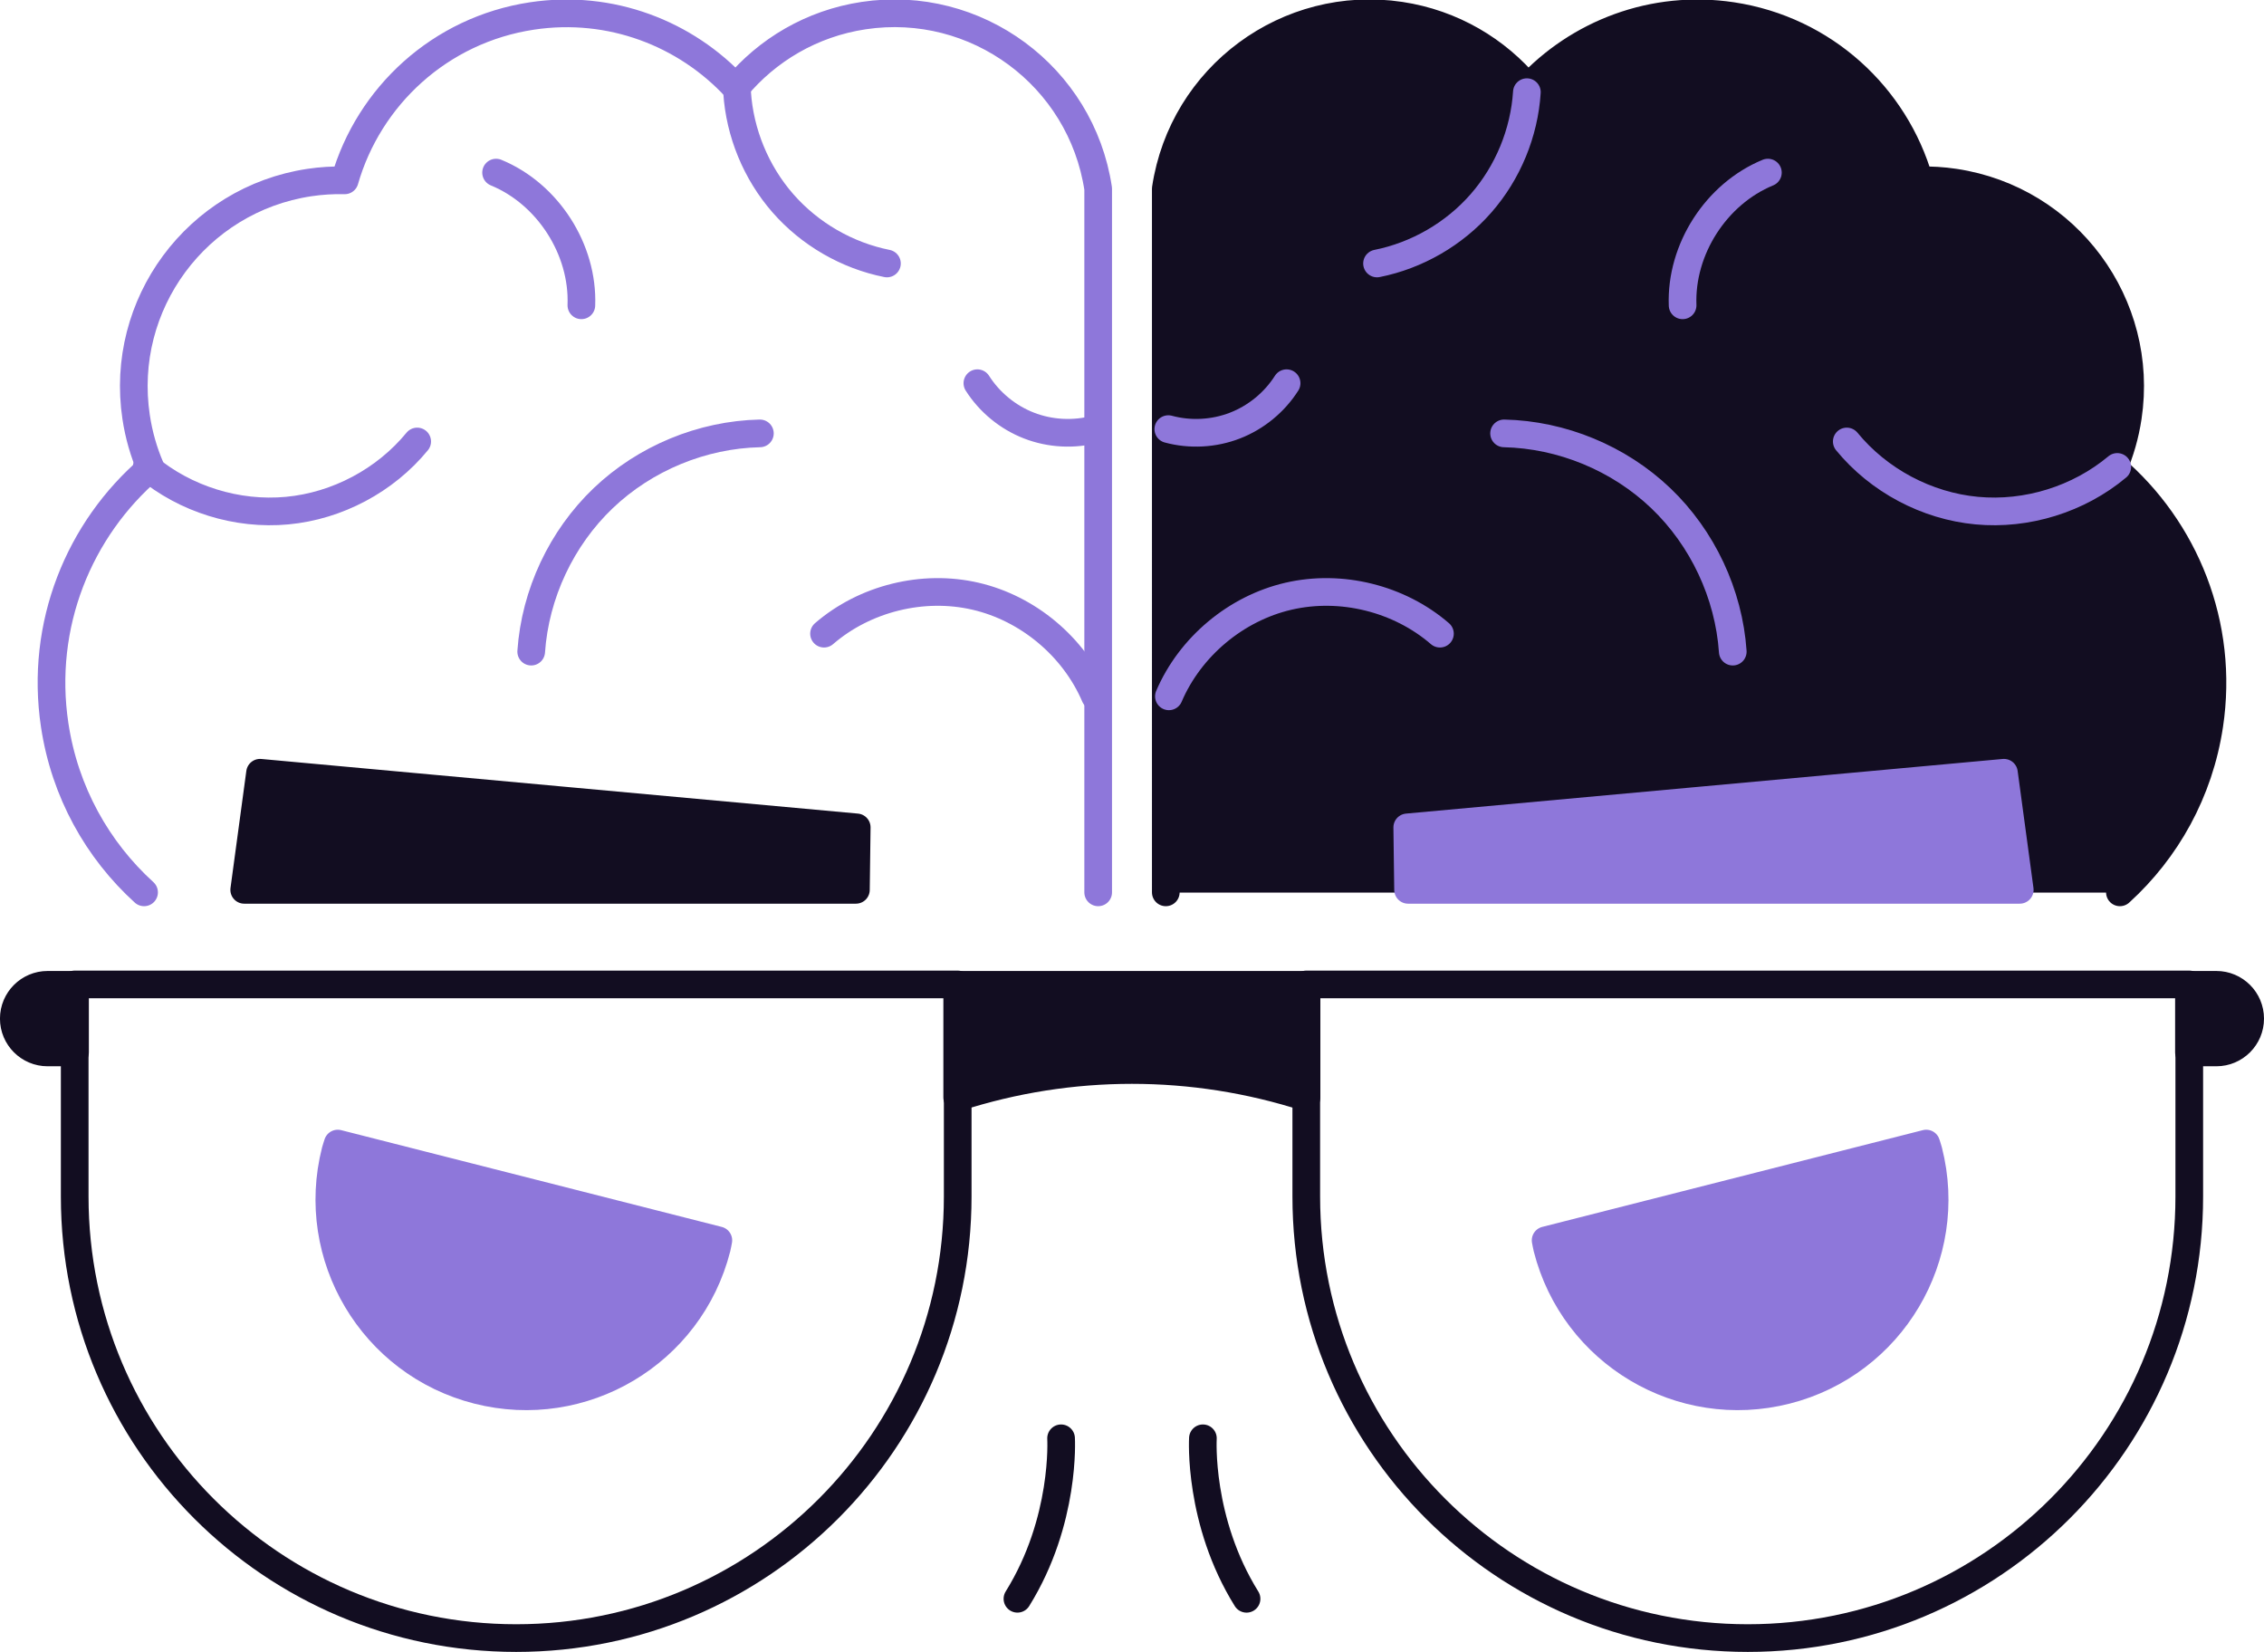 <?xml version="1.0" encoding="UTF-8" standalone="no"?>

<svg
   viewBox="0 0 86.647 63.214"
   id="svg1"
   xmlns="http://www.w3.org/2000/svg"
   xmlns:svg="http://www.w3.org/2000/svg">
  <defs
     id="defs1">
    <clipPath
       clipPathUnits="userSpaceOnUse"
       id="clipPath10">
      <path
         d="M 0,500 H 500 V 0 H 0 Z"
         transform="translate(-356.466,-327.42)"
         id="path10" />
    </clipPath>
    <clipPath
       clipPathUnits="userSpaceOnUse"
       id="clipPath12">
      <path
         d="M 0,500 H 500 V 0 H 0 Z"
         transform="translate(-357.175,-281.409)"
         id="path12" />
    </clipPath>
    <clipPath
       clipPathUnits="userSpaceOnUse"
       id="clipPath14">
      <path
         d="M 0,500 H 500 V 0 H 0 Z"
         transform="translate(-254.006,-302.67)"
         id="path14" />
    </clipPath>
    <clipPath
       clipPathUnits="userSpaceOnUse"
       id="clipPath16">
      <path
         d="M 0,500 H 500 V 0 H 0 Z"
         transform="translate(-292.839,-368.207)"
         id="path16" />
    </clipPath>
    <clipPath
       clipPathUnits="userSpaceOnUse"
       id="clipPath18">
      <path
         d="M 0,500 H 500 V 0 H 0 Z"
         transform="translate(-356.89,-327.556)"
         id="path18" />
    </clipPath>
    <clipPath
       clipPathUnits="userSpaceOnUse"
       id="clipPath20">
      <path
         d="M 0,500 H 500 V 0 H 0 Z"
         transform="translate(-315.177,-307.522)"
         id="path20" />
    </clipPath>
    <clipPath
       clipPathUnits="userSpaceOnUse"
       id="clipPath22">
      <path
         d="M 0,500 H 500 V 0 H 0 Z"
         transform="translate(-318.986,-359.482)"
         id="path22" />
    </clipPath>
    <clipPath
       clipPathUnits="userSpaceOnUse"
       id="clipPath24">
      <path
         d="M 0,500 H 500 V 0 H 0 Z"
         transform="translate(-266.773,-336.638)"
         id="path24" />
    </clipPath>
    <clipPath
       clipPathUnits="userSpaceOnUse"
       id="clipPath26">
      <path
         d="M 0,500 H 500 V 0 H 0 Z"
         transform="translate(-183.197,-200.516)"
         id="path26" />
    </clipPath>
    <clipPath
       clipPathUnits="userSpaceOnUse"
       id="clipPath28">
      <path
         d="M 0,500 H 500 V 0 H 0 Z"
         transform="translate(-268.937,-259.157)"
         id="path28" />
    </clipPath>
    <clipPath
       clipPathUnits="userSpaceOnUse"
       id="clipPath30">
      <path
         d="M 0,500 H 500 V 0 H 0 Z"
         transform="translate(-316.803,-200.516)"
         id="path30" />
    </clipPath>
    <clipPath
       clipPathUnits="userSpaceOnUse"
       id="clipPath32">
      <path
         d="M 0,500 H 500 V 0 H 0 Z"
         transform="translate(-367.642,-264.044)"
         id="path32" />
    </clipPath>
    <clipPath
       clipPathUnits="userSpaceOnUse"
       id="clipPath34">
      <path
         d="M 0,500 H 500 V 0 H 0 Z"
         transform="translate(-132.358,-264.044)"
         id="path34" />
    </clipPath>
    <clipPath
       clipPathUnits="userSpaceOnUse"
       id="clipPath36">
      <path
         d="M 0,500 H 500 V 0 H 0 Z"
         transform="translate(-220.05,-281.68)"
         id="path36" />
    </clipPath>
    <clipPath
       clipPathUnits="userSpaceOnUse"
       id="clipPath38">
      <path
         d="M 0,500 H 500 V 0 H 0 Z"
         transform="translate(-279.95,-281.68)"
         id="path38" />
    </clipPath>
    <clipPath
       clipPathUnits="userSpaceOnUse"
       id="clipPath40">
      <path
         d="M 0,500 H 500 V 0 H 0 Z"
         transform="translate(-242.308,-222.189)"
         id="path40" />
    </clipPath>
    <clipPath
       clipPathUnits="userSpaceOnUse"
       id="clipPath42">
      <path
         d="M 0,500 H 500 V 0 H 0 Z"
         transform="translate(-257.692,-222.189)"
         id="path42" />
    </clipPath>
    <clipPath
       clipPathUnits="userSpaceOnUse"
       id="clipPath44">
      <path
         d="M 0,500 H 500 V 0 H 0 Z"
         transform="translate(-163.834,-254.16)"
         id="path44" />
    </clipPath>
    <clipPath
       clipPathUnits="userSpaceOnUse"
       id="clipPath46">
      <path
         d="M 0,500 H 500 V 0 H 0 Z"
         transform="translate(-336.166,-254.16)"
         id="path46" />
    </clipPath>
    <clipPath
       clipPathUnits="userSpaceOnUse"
       id="clipPath48">
      <path
         d="M 0,500 H 500 V 0 H 0 Z"
         transform="translate(-142.825,-281.409)"
         id="path48" />
    </clipPath>
    <clipPath
       clipPathUnits="userSpaceOnUse"
       id="clipPath50">
      <path
         d="M 0,500 H 500 V 0 H 0 Z"
         transform="translate(-245.994,-302.67)"
         id="path50" />
    </clipPath>
    <clipPath
       clipPathUnits="userSpaceOnUse"
       id="clipPath52">
      <path
         d="M 0,500 H 500 V 0 H 0 Z"
         transform="translate(-207.161,-368.207)"
         id="path52" />
    </clipPath>
    <clipPath
       clipPathUnits="userSpaceOnUse"
       id="clipPath54">
      <path
         d="M 0,500 H 500 V 0 H 0 Z"
         transform="translate(-143.11,-327.556)"
         id="path54" />
    </clipPath>
    <clipPath
       clipPathUnits="userSpaceOnUse"
       id="clipPath56">
      <path
         d="M 0,500 H 500 V 0 H 0 Z"
         transform="translate(-184.823,-307.522)"
         id="path56" />
    </clipPath>
    <clipPath
       clipPathUnits="userSpaceOnUse"
       id="clipPath58">
      <path
         d="M 0,500 H 500 V 0 H 0 Z"
         transform="translate(-181.014,-359.482)"
         id="path58" />
    </clipPath>
    <clipPath
       clipPathUnits="userSpaceOnUse"
       id="clipPath60">
      <path
         d="M 0,500 H 500 V 0 H 0 Z"
         transform="translate(-233.226,-336.638)"
         id="path60" />
    </clipPath>
  </defs>
  <g
     id="layer1"
     transform="translate(-54.24,-62.706)">
    <path
       id="path9"
       d="m 0,0 c 0.747,1.728 1.278,3.573 1.571,5.517 1.837,12.204 -6.573,23.581 -18.776,25.418 -1.293,0.194 -2.572,0.271 -3.836,0.239 -2.616,9.109 -10.33,16.32 -20.311,17.822 -8.512,1.281 -16.668,-1.892 -22.102,-7.779 -3.385,4.074 -8.216,6.969 -13.853,7.817 -12.204,1.837 -23.591,-6.571 -25.426,-18.764 V -46.011 H 0.709 C 5.752,-41.427 9.307,-35.143 10.4,-27.88 12.034,-17.021 7.77,-6.638 0,0"
       style="fill:#120d21;fill-opacity:1;fill-rule:nonzero;stroke:none"
       transform="matrix(0.353,0,0,-0.353,135.122,80.622)"
       clip-path="url(#clipPath10)" />
    <path
       id="path11"
       d="m 0,0 c 5.043,4.583 8.598,10.868 9.691,18.131 1.634,10.859 -2.63,21.242 -10.4,27.88 0.747,1.727 1.278,3.572 1.571,5.517 1.837,12.204 -6.573,23.581 -18.776,25.418 -1.293,0.194 -2.572,0.27 -3.836,0.239 -2.616,9.108 -10.33,16.319 -20.311,17.821 -8.511,1.282 -16.668,-1.891 -22.102,-7.778 -3.385,4.073 -8.216,6.969 -13.853,7.817 -12.204,1.837 -23.591,-6.571 -25.426,-18.765 V 0"
       style="fill:none;stroke:#120d21;stroke-width:3;stroke-linecap:round;stroke-linejoin:round;stroke-miterlimit:10;stroke-dasharray:none;stroke-opacity:1"
       transform="matrix(0.353,0,0,-0.353,135.372,96.854)"
       clip-path="url(#clipPath12)" />
    <path
       id="path13"
       d="m 0,0 c 2.301,5.379 7.269,9.538 12.969,10.855 5.699,1.318 11.989,-0.238 16.416,-4.061"
       style="fill:none;stroke:#8e77da;stroke-width:3;stroke-linecap:round;stroke-linejoin:round;stroke-miterlimit:10;stroke-dasharray:none;stroke-opacity:1"
       transform="matrix(0.353,0,0,-0.353,98.976,89.353)"
       clip-path="url(#clipPath14)" />
    <path
       id="path15"
       d="m 0,0 c -0.281,-4.413 -2.057,-8.717 -4.969,-12.045 -2.911,-3.329 -6.941,-5.661 -11.277,-6.526"
       style="fill:none;stroke:#8e77da;stroke-width:3;stroke-linecap:round;stroke-linejoin:round;stroke-miterlimit:10;stroke-dasharray:none;stroke-opacity:1"
       transform="matrix(0.353,0,0,-0.353,112.676,66.233)"
       clip-path="url(#clipPath16)" />
    <path
       id="path17"
       d="m 0,0 c -4.188,-3.502 -9.802,-5.247 -15.237,-4.736 -5.437,0.511 -10.626,3.273 -14.088,7.494"
       style="fill:none;stroke:#8e77da;stroke-width:3;stroke-linecap:round;stroke-linejoin:round;stroke-miterlimit:10;stroke-dasharray:none;stroke-opacity:1"
       transform="matrix(0.353,0,0,-0.353,135.271,80.574)"
       clip-path="url(#clipPath18)" />
    <path
       id="path19"
       d="m 0,0 c -0.431,6.254 -3.273,12.311 -7.809,16.638 -4.535,4.327 -10.718,6.883 -16.985,7.021"
       style="fill:none;stroke:#8e77da;stroke-width:3;stroke-linecap:round;stroke-linejoin:round;stroke-miterlimit:10;stroke-dasharray:none;stroke-opacity:1"
       transform="matrix(0.353,0,0,-0.353,120.556,87.642)"
       clip-path="url(#clipPath20)" />
    <path
       id="path21"
       d="M 0,0 C -5.612,-2.309 -9.477,-8.322 -9.246,-14.386"
       style="fill:none;stroke:#8e77da;stroke-width:3;stroke-linecap:round;stroke-linejoin:round;stroke-miterlimit:10;stroke-dasharray:none;stroke-opacity:1"
       transform="matrix(0.353,0,0,-0.353,121.9,69.311)"
       clip-path="url(#clipPath22)" />
    <path
       id="path23"
       d="m 0,0 c -1.316,-2.071 -3.308,-3.705 -5.596,-4.593 -2.287,-0.888 -4.859,-1.025 -7.228,-0.385"
       style="fill:none;stroke:#8e77da;stroke-width:3;stroke-linecap:round;stroke-linejoin:round;stroke-miterlimit:10;stroke-dasharray:none;stroke-opacity:1"
       transform="matrix(0.353,0,0,-0.353,103.48,77.37)"
       clip-path="url(#clipPath24)" />
    <path
       id="path25"
       d="M 0,0 V 0 C -26.436,0 -47.867,21.431 -47.867,47.866 V 70.859 H 47.867 V 47.866 C 47.867,21.431 26.436,0 0,0 Z"
       style="fill:none;stroke:#120d21;stroke-width:3;stroke-linecap:round;stroke-linejoin:round;stroke-miterlimit:10;stroke-dasharray:none;stroke-opacity:1"
       transform="matrix(0.353,0,0,-0.353,73.996,125.391)"
       clip-path="url(#clipPath26)" />
    <path
       id="path27"
       d="M 0,0 V 0 C -12.313,3.972 -25.561,3.972 -37.873,0 V 12.217 H 0 Z"
       style="fill:#120d21;fill-opacity:1;fill-rule:nonzero;stroke:#120d21;stroke-width:3;stroke-linecap:round;stroke-linejoin:round;stroke-miterlimit:10;stroke-dasharray:none;stroke-opacity:1"
       transform="matrix(0.353,0,0,-0.353,104.243,104.704)"
       clip-path="url(#clipPath28)" />
    <path
       id="path29"
       d="M 0,0 H 0.001 C 26.437,0 47.867,21.431 47.867,47.866 V 70.859 H -47.866 V 47.866 C -47.866,21.431 -26.436,0 0,0 Z"
       style="fill:none;stroke:#120d21;stroke-width:3;stroke-linecap:round;stroke-linejoin:round;stroke-miterlimit:10;stroke-dasharray:none;stroke-opacity:1"
       transform="matrix(0.353,0,0,-0.353,121.13,125.391)"
       clip-path="url(#clipPath30)" />
    <path
       id="path31"
       d="M 0,0 H -2.972 V 7.331 H 0 C 2.024,7.331 3.665,5.689 3.665,3.665 3.665,1.641 2.024,0 0,0"
       style="fill:#120d21;fill-opacity:1;fill-rule:nonzero;stroke:#120d21;stroke-width:3;stroke-linecap:round;stroke-linejoin:round;stroke-miterlimit:10;stroke-dasharray:none;stroke-opacity:1"
       transform="matrix(0.353,0,0,-0.353,139.064,102.98)"
       clip-path="url(#clipPath32)" />
    <path
       id="path33"
       d="M 0,0 H 2.972 V 7.331 H 0 C -2.024,7.331 -3.665,5.689 -3.665,3.665 -3.665,1.641 -2.024,0 0,0"
       style="fill:#120d21;fill-opacity:1;fill-rule:nonzero;stroke:#120d21;stroke-width:3;stroke-linecap:round;stroke-linejoin:round;stroke-miterlimit:10;stroke-dasharray:none;stroke-opacity:1"
       transform="matrix(0.353,0,0,-0.353,56.062,102.98)"
       clip-path="url(#clipPath34)" />
    <path
       id="path35"
       d="M 0,0 0.089,6.772 -64.602,12.694 -66.319,0 Z"
       style="fill:#120d21;fill-opacity:1;fill-rule:nonzero;stroke:#120d21;stroke-width:3;stroke-linecap:round;stroke-linejoin:round;stroke-miterlimit:10;stroke-dasharray:none;stroke-opacity:1"
       transform="matrix(0.353,0,0,-0.353,86.997,96.758)"
       clip-path="url(#clipPath36)" />
    <path
       id="path37"
       d="M 0,0 -0.089,6.772 64.602,12.694 66.319,0 Z"
       style="fill:#8e77da;fill-opacity:1;fill-rule:nonzero;stroke:#8e77da;stroke-width:3;stroke-linecap:round;stroke-linejoin:round;stroke-miterlimit:10;stroke-dasharray:none;stroke-opacity:1"
       transform="matrix(0.353,0,0,-0.353,108.129,96.758)"
       clip-path="url(#clipPath38)" />
    <path
       id="path39"
       d="M 0,0 C 0,0 0.53,-8.947 -4.731,-17.396"
       style="fill:none;stroke:#120d21;stroke-width:3;stroke-linecap:round;stroke-linejoin:round;stroke-miterlimit:10;stroke-dasharray:none;stroke-opacity:1"
       transform="matrix(0.353,0,0,-0.353,94.849,117.746)"
       clip-path="url(#clipPath40)" />
    <path
       id="path41"
       d="M 0,0 C 0,0 -0.53,-8.949 4.732,-17.398"
       style="fill:none;stroke:#120d21;stroke-width:3;stroke-linecap:round;stroke-linejoin:round;stroke-miterlimit:10;stroke-dasharray:none;stroke-opacity:1"
       transform="matrix(0.353,0,0,-0.353,100.277,117.746)"
       clip-path="url(#clipPath42)" />
    <path
       id="path43"
       d="m 0,0 c -0.081,-0.271 -0.179,-0.531 -0.25,-0.808 -2.902,-11.417 4.001,-23.025 15.418,-25.929 11.418,-2.902 23.027,4.001 25.93,15.418 0.069,0.277 0.108,0.553 0.166,0.829 z"
       style="fill:#8e77da;fill-opacity:1;fill-rule:nonzero;stroke:#8e77da;stroke-width:3;stroke-linecap:round;stroke-linejoin:round;stroke-miterlimit:10;stroke-dasharray:none;stroke-opacity:1"
       transform="matrix(0.353,0,0,-0.353,67.166,106.467)"
       clip-path="url(#clipPath44)" />
    <path
       id="path45"
       d="m 0,0 c 0.08,-0.271 0.179,-0.531 0.249,-0.808 2.903,-11.417 -4,-23.025 -15.418,-25.929 -11.417,-2.902 -23.026,4.001 -25.929,15.418 -0.07,0.277 -0.107,0.553 -0.167,0.829 z"
       style="fill:#8e77da;fill-opacity:1;fill-rule:nonzero;stroke:#8e77da;stroke-width:3;stroke-linecap:round;stroke-linejoin:round;stroke-miterlimit:10;stroke-dasharray:none;stroke-opacity:1"
       transform="matrix(0.353,0,0,-0.353,127.96,106.467)"
       clip-path="url(#clipPath46)" />
    <path
       id="path47"
       d="m 0,0 c -5.043,4.583 -8.598,10.868 -9.691,18.131 -1.635,10.859 2.63,21.242 10.399,27.88 -0.746,1.727 -1.278,3.572 -1.57,5.517 -1.837,12.204 6.572,23.581 18.777,25.418 1.293,0.194 2.571,0.27 3.835,0.239 2.616,9.108 10.331,16.319 20.311,17.821 8.512,1.282 16.668,-1.891 22.102,-7.778 3.385,4.073 8.216,6.969 13.853,7.817 12.204,1.837 23.591,-6.571 25.426,-18.765 V 0"
       style="fill:none;stroke:#8e77da;stroke-width:3;stroke-linecap:round;stroke-linejoin:round;stroke-miterlimit:10;stroke-dasharray:none;stroke-opacity:1"
       transform="matrix(0.353,0,0,-0.353,59.754,96.854)"
       clip-path="url(#clipPath48)" />
    <path
       id="path49"
       d="m 0,0 c -2.3,5.379 -7.268,9.538 -12.968,10.855 -5.699,1.318 -11.989,-0.238 -16.417,-4.061"
       style="fill:none;stroke:#8e77da;stroke-width:3;stroke-linecap:round;stroke-linejoin:round;stroke-miterlimit:10;stroke-dasharray:none;stroke-opacity:1"
       transform="matrix(0.353,0,0,-0.353,96.15,89.353)"
       clip-path="url(#clipPath50)" />
    <path
       id="path51"
       d="m 0,0 c 0.281,-4.413 2.057,-8.717 4.968,-12.045 2.912,-3.329 6.942,-5.661 11.278,-6.526"
       style="fill:none;stroke:#8e77da;stroke-width:3;stroke-linecap:round;stroke-linejoin:round;stroke-miterlimit:10;stroke-dasharray:none;stroke-opacity:1"
       transform="matrix(0.353,0,0,-0.353,82.45,66.233)"
       clip-path="url(#clipPath52)" />
    <path
       id="path53"
       d="m 0,0 c 4.188,-3.502 9.802,-5.247 15.238,-4.736 5.435,0.511 10.625,3.273 14.087,7.494"
       style="fill:none;stroke:#8e77da;stroke-width:3;stroke-linecap:round;stroke-linejoin:round;stroke-miterlimit:10;stroke-dasharray:none;stroke-opacity:1"
       transform="matrix(0.353,0,0,-0.353,59.855,80.574)"
       clip-path="url(#clipPath54)" />
    <path
       id="path55"
       d="m 0,0 c 0.431,6.254 3.273,12.311 7.809,16.638 4.535,4.327 10.718,6.883 16.985,7.021"
       style="fill:none;stroke:#8e77da;stroke-width:3;stroke-linecap:round;stroke-linejoin:round;stroke-miterlimit:10;stroke-dasharray:none;stroke-opacity:1"
       transform="matrix(0.353,0,0,-0.353,74.57,87.642)"
       clip-path="url(#clipPath56)" />
    <path
       id="path57"
       d="M 0,0 C 5.613,-2.309 9.477,-8.322 9.246,-14.386"
       style="fill:none;stroke:#8e77da;stroke-width:3;stroke-linecap:round;stroke-linejoin:round;stroke-miterlimit:10;stroke-dasharray:none;stroke-opacity:1"
       transform="matrix(0.353,0,0,-0.353,73.226,69.311)"
       clip-path="url(#clipPath58)" />
    <path
       id="path59"
       d="m 0,0 c 1.317,-2.071 3.308,-3.705 5.596,-4.593 2.287,-0.888 4.86,-1.025 7.229,-0.385"
       style="fill:none;stroke:#8e77da;stroke-width:3;stroke-linecap:round;stroke-linejoin:round;stroke-miterlimit:10;stroke-dasharray:none;stroke-opacity:1"
       transform="matrix(0.353,0,0,-0.353,91.646,77.37)"
       clip-path="url(#clipPath60)" />
  </g>
</svg>
